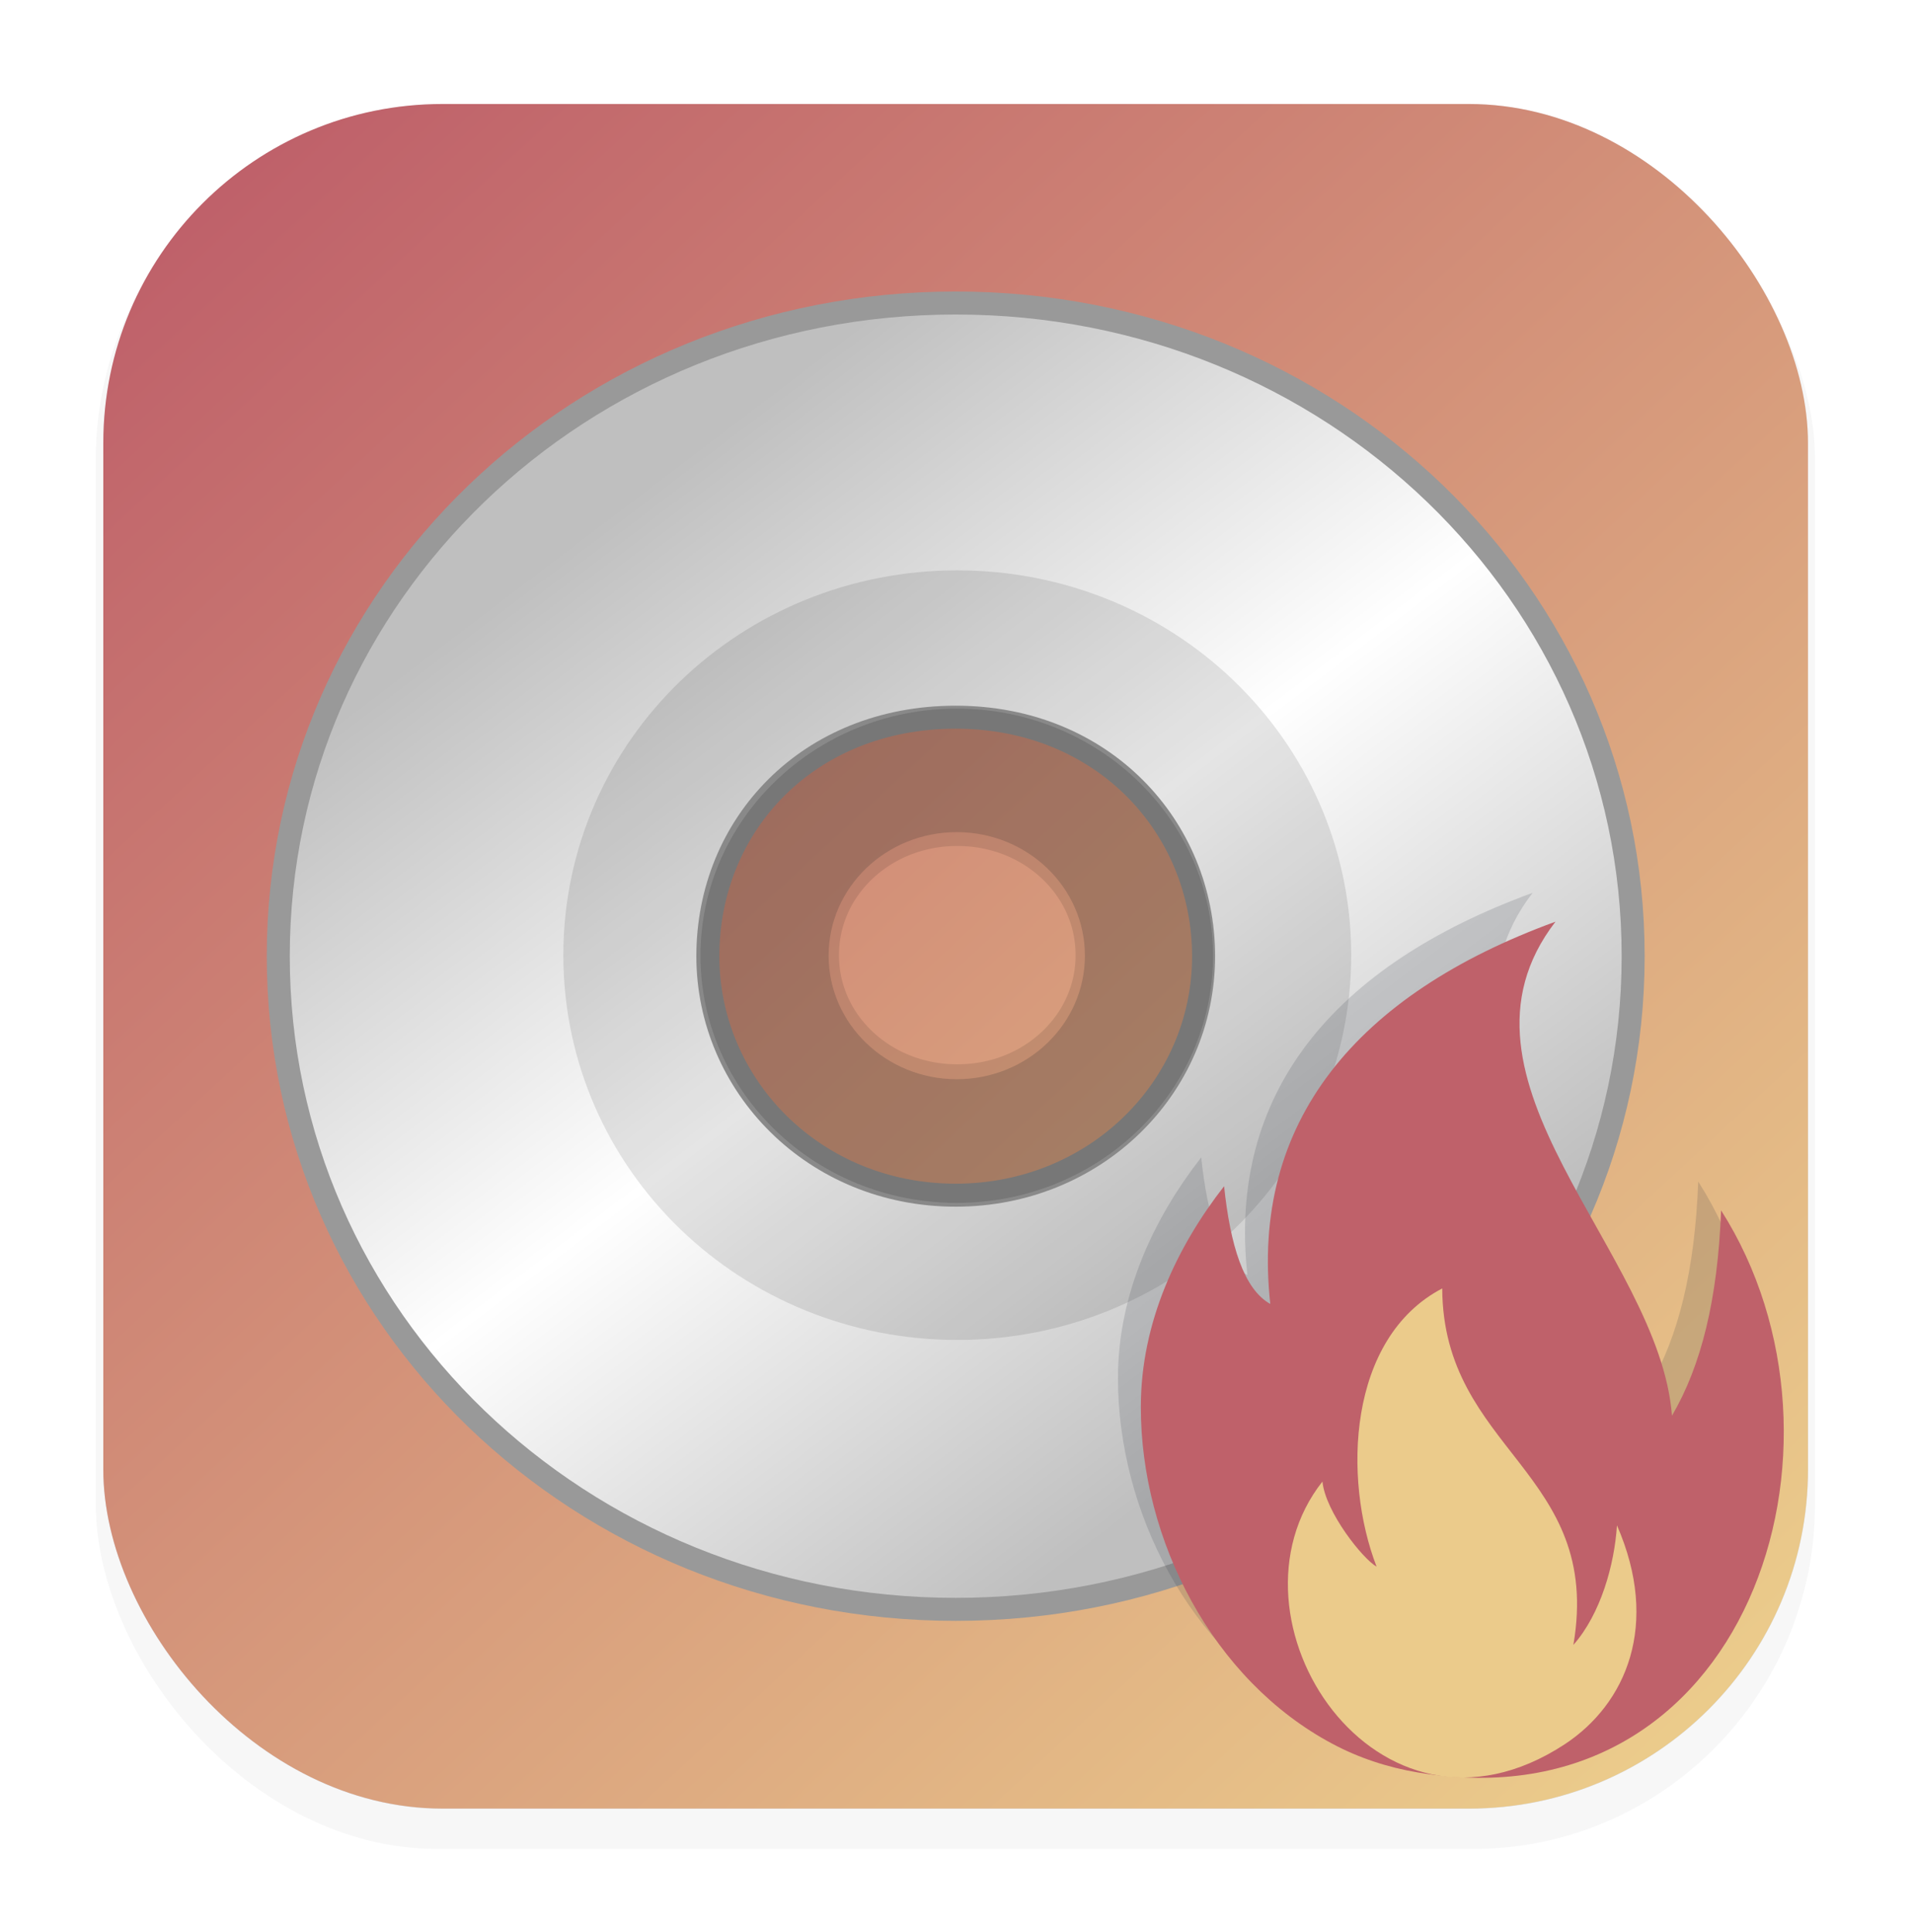 <?xml version="1.0" encoding="UTF-8" standalone="no"?>
<!-- Created with Inkscape (http://www.inkscape.org/) -->

<svg
   width="63.966"
   height="64.607"
   viewBox="0 0 63.966 64.607"
   version="1.1"
   id="SVGRoot"
   sodipodi:docname="stock_xfburn.svg"
   inkscape:version="1.2.1 (9c6d41e410, 2022-07-14)"
   xmlns:inkscape="http://www.inkscape.org/namespaces/inkscape"
   xmlns:sodipodi="http://sodipodi.sourceforge.net/DTD/sodipodi-0.dtd"
   xmlns="http://www.w3.org/2000/svg"
   xmlns:svg="http://www.w3.org/2000/svg">
  <sodipodi:namedview
     id="namedview3357"
     pagecolor="#ffffff"
     bordercolor="#666666"
     borderopacity="1.0"
     inkscape:showpageshadow="2"
     inkscape:pageopacity="0.0"
     inkscape:pagecheckerboard="0"
     inkscape:deskcolor="#d1d1d1"
     inkscape:document-units="px"
     showgrid="true"
     inkscape:zoom="6.7277216"
     inkscape:cx="68.150858"
     inkscape:cy="62.651225"
     inkscape:window-width="1920"
     inkscape:window-height="1002"
     inkscape:window-x="0"
     inkscape:window-y="0"
     inkscape:window-maximized="1"
     inkscape:current-layer="layer1">
    <inkscape:grid
       type="xygrid"
       id="grid3480"
       originx="34.983"
       originy="14.989" />
  </sodipodi:namedview>
  <defs
     id="defs3352">
    <filter
       id="filter1178"
       x="-0.048"
       y="-0.048"
       width="1.096"
       height="1.096"
       color-interpolation-filters="sRGB">
      <feGaussianBlur
         stdDeviation="0.307"
         id="feGaussianBlur2911" />
    </filter>
    <linearGradient
       id="linearGradient1340"
       x1="8.355"
       x2="8.4"
       y1="16.007"
       y2="0.794"
       gradientTransform="translate(-0.008,-0.003)"
       gradientUnits="userSpaceOnUse">
      <stop
         stop-color="#d8dee9"
         offset="0"
         id="stop2914" />
      <stop
         stop-color="#eceff4"
         offset="1"
         id="stop2916" />
    </linearGradient>
    <linearGradient
       id="linearGradient1566"
       x1="1.928"
       x2="14.647"
       y1="1.763"
       y2="15.496"
       gradientTransform="matrix(3.78,0,0,3.78,-35.029,-15.011)"
       gradientUnits="userSpaceOnUse">
      <stop
         stop-color="#bf616a"
         offset="0"
         id="stop2919" />
      <stop
         stop-color="#ebcb8b"
         offset="1"
         id="stop2921" />
    </linearGradient>
    <linearGradient
       id="s"
       x1="-1129.7"
       x2="-1106.6"
       y1="944.53"
       y2="962.74"
       gradientTransform="matrix(0,0.43,0.446,0,-437.06,488.46)"
       gradientUnits="userSpaceOnUse">
      <stop
         stop-color="#BFBFBF"
         offset="0"
         id="stop2927" />
      <stop
         stop-color="#fff"
         offset=".5"
         id="stop2929" />
      <stop
         stop-color="#BFBFBF"
         offset="1"
         id="stop2931" />
    </linearGradient>
    <linearGradient
       id="r"
       x1="-1196.7"
       x2="-1197.3"
       y1="860.46"
       y2="818.54"
       gradientTransform="matrix(0.141,0,0,0.136,-20.776,-0.916)"
       gradientUnits="userSpaceOnUse">
      <stop
         stop-color="#323232"
         offset="0"
         id="stop2934" />
      <stop
         offset="1"
         id="stop2936" />
    </linearGradient>
    <filter
       id="filter1928"
       x="-0.126"
       y="-0.095"
       width="1.252"
       height="1.189"
       color-interpolation-filters="sRGB">
      <feGaussianBlur
         stdDeviation="0.407"
         id="feGaussianBlur2924" />
    </filter>
  </defs>
  <g
     inkscape:label="Layer 1"
     inkscape:groupmode="layer"
     id="layer1"
     transform="translate(34.983,14.989)">
    <g
       stroke-linecap="round"
       stroke-linejoin="round"
       id="g2951"
       transform="matrix(3.78,0,0,3.78,-35,-15)">
      <rect
         transform="matrix(0.991,0,0,1,0.065,-0.003)"
         x="0.794"
         y="1.017"
         width="15.346"
         height="15.346"
         rx="3.053"
         ry="3.053"
         fill="#2e3440"
         filter="url(#filter1178)"
         opacity="0.2"
         stroke-width="1.249"
         style="mix-blend-mode:normal"
         id="rect2945" />
      <rect
         x="0.918"
         y="0.923"
         width="15.081"
         height="15.081"
         rx="3"
         ry="3"
         fill="url(#linearGradient1340)"
         stroke-width="1.227"
         id="rect2947"
         style="fill:url(#linearGradient1340)" />
      <rect
         x="0.005"
         y="0.003"
         width="16.924"
         height="16.927"
         fill="none"
         opacity="0.15"
         stroke-width="1.052"
         id="rect2949" />
    </g>
    <rect
       x="-31.529"
       y="-11.511"
       width="57"
       height="57"
       rx="11.339"
       ry="11.339"
       fill="url(#linearGradient1566)"
       stroke-linecap="round"
       stroke-linejoin="round"
       stroke-width="4.639"
       id="rect2953"
       style="fill:url(#linearGradient1566)" />
    <g
       transform="matrix(2.903,0,0,2.903,31.2,-5.556)"
       id="g2961">
      <path
         d="m -3.987,7.765 c 0,-4.171 -3.478,-7.524 -7.803,-7.524 -4.325,0 -7.803,3.354 -7.803,7.524 0,4.171 3.478,7.524 7.803,7.524 4.325,0 7.803,-3.354 7.803,-7.524 z m -4.948,0 c 0,1.515 -1.252,2.753 -2.855,2.753 -1.634,0 -2.855,-1.268 -2.855,-2.753 0,-1.515 1.158,-2.753 2.855,-2.753 1.697,0 2.855,1.268 2.855,2.753 z"
         fill="url(#s)"
         stroke="#999999"
         stroke-width="0.265"
         id="path2955"
         style="fill:url(#s)" />
      <path
         d="m -11.778,4.913 c -1.63,0 -2.952,1.276 -2.952,2.847 0,1.571 1.323,2.847 2.952,2.847 1.63,0 2.952,-1.276 2.952,-2.847 0,-1.571 -1.323,-2.847 -2.952,-2.847 z m 0,1.423 c 0.815,0 1.476,0.638 1.476,1.423 0,0.786 -0.661,1.423 -1.476,1.423 -0.815,0 -1.476,-0.638 -1.476,-1.423 0,-0.786 0.661,-1.423 1.476,-1.423 z"
         enable-background="new    "
         fill="#323232"
         opacity="0.2"
         id="path2957" />
      <path
         d="m -11.772,10.598 c -1.635,0 -2.95,-1.268 -2.95,-2.845 0,-1.577 1.315,-2.845 2.95,-2.845 1.635,0 2.95,1.268 2.95,2.845 0,1.577 -1.315,2.845 -2.95,2.845 z"
         enable-background="new    "
         fill="none"
         opacity="0.1"
         stroke="url(#r)"
         stroke-width="3.175"
         id="path2959"
         style="stroke:url(#r)" />
    </g>
    <g
       transform="matrix(4.295,0,0,4.295,-109.235,-2.487)"
       id="g2973">
      <g
         transform="matrix(0.645,0,0,0.645,9.933,-11.246)"
         id="g2965">
        <path
           class="st1"
           d="m 27.743,31.487 c -0.409,-1.056 -0.353,-2.76 0.792,-3.359 0.009,1.961 1.941,2.21 1.583,4.303 0.33,-0.373 0.496,-0.97 0.526,-1.443 0.523,1.198 0.112,2.155 -0.633,2.644 -2.269,1.484 -4.222,-1.524 -2.922,-3.173 0.037,0.369 0.488,0.936 0.655,1.028 z m -1.283,-3.17 c -0.244,-2.194 1.037,-3.739 3.442,-4.617 -1.471,1.91 1.255,3.98 1.406,5.963 0.353,-0.602 0.552,-1.404 0.593,-2.478 1.802,2.827 0.308,7.451 -3.659,6.785 -0.364,-0.061 -0.715,-0.176 -1.034,-0.347 -1.446,-0.771 -2.311,-2.456 -2.311,-4.064 0,-1.025 0.439,-1.939 1.005,-2.666 0.075,0.712 0.236,1.243 0.56,1.423 z"
           fill="#2e3440"
           filter="url(#filter1928)"
           opacity="0.4"
           stroke-width="0.156"
           id="path2963" />
      </g>
      <g
         transform="matrix(0.645,0,0,0.645,10.111,-11.022)"
         stroke-width="0.156"
         id="g2971">
        <path
           class="st0"
           d="m 26.46,28.318 c -0.244,-2.194 1.037,-3.739 3.442,-4.617 -1.471,1.91 1.255,3.98 1.406,5.963 0.353,-0.602 0.552,-1.404 0.593,-2.478 1.802,2.827 0.308,7.451 -3.659,6.785 -0.364,-0.061 -0.715,-0.176 -1.034,-0.347 -1.446,-0.771 -2.311,-2.456 -2.311,-4.064 0,-1.025 0.439,-1.939 1.005,-2.666 0.075,0.712 0.236,1.243 0.56,1.423 z"
           fill="#bf616a"
           id="path2967" />
        <path
           class="st1"
           d="m 27.743,31.487 c -0.409,-1.056 -0.353,-2.76 0.792,-3.359 0.009,1.961 1.941,2.21 1.583,4.303 0.33,-0.373 0.496,-0.97 0.526,-1.443 0.523,1.198 0.112,2.155 -0.633,2.644 -2.269,1.484 -4.222,-1.524 -2.922,-3.173 0.037,0.369 0.488,0.936 0.655,1.028 z"
           fill="#ebcb8b"
           id="path2969" />
      </g>
    </g>
  </g>
</svg>
